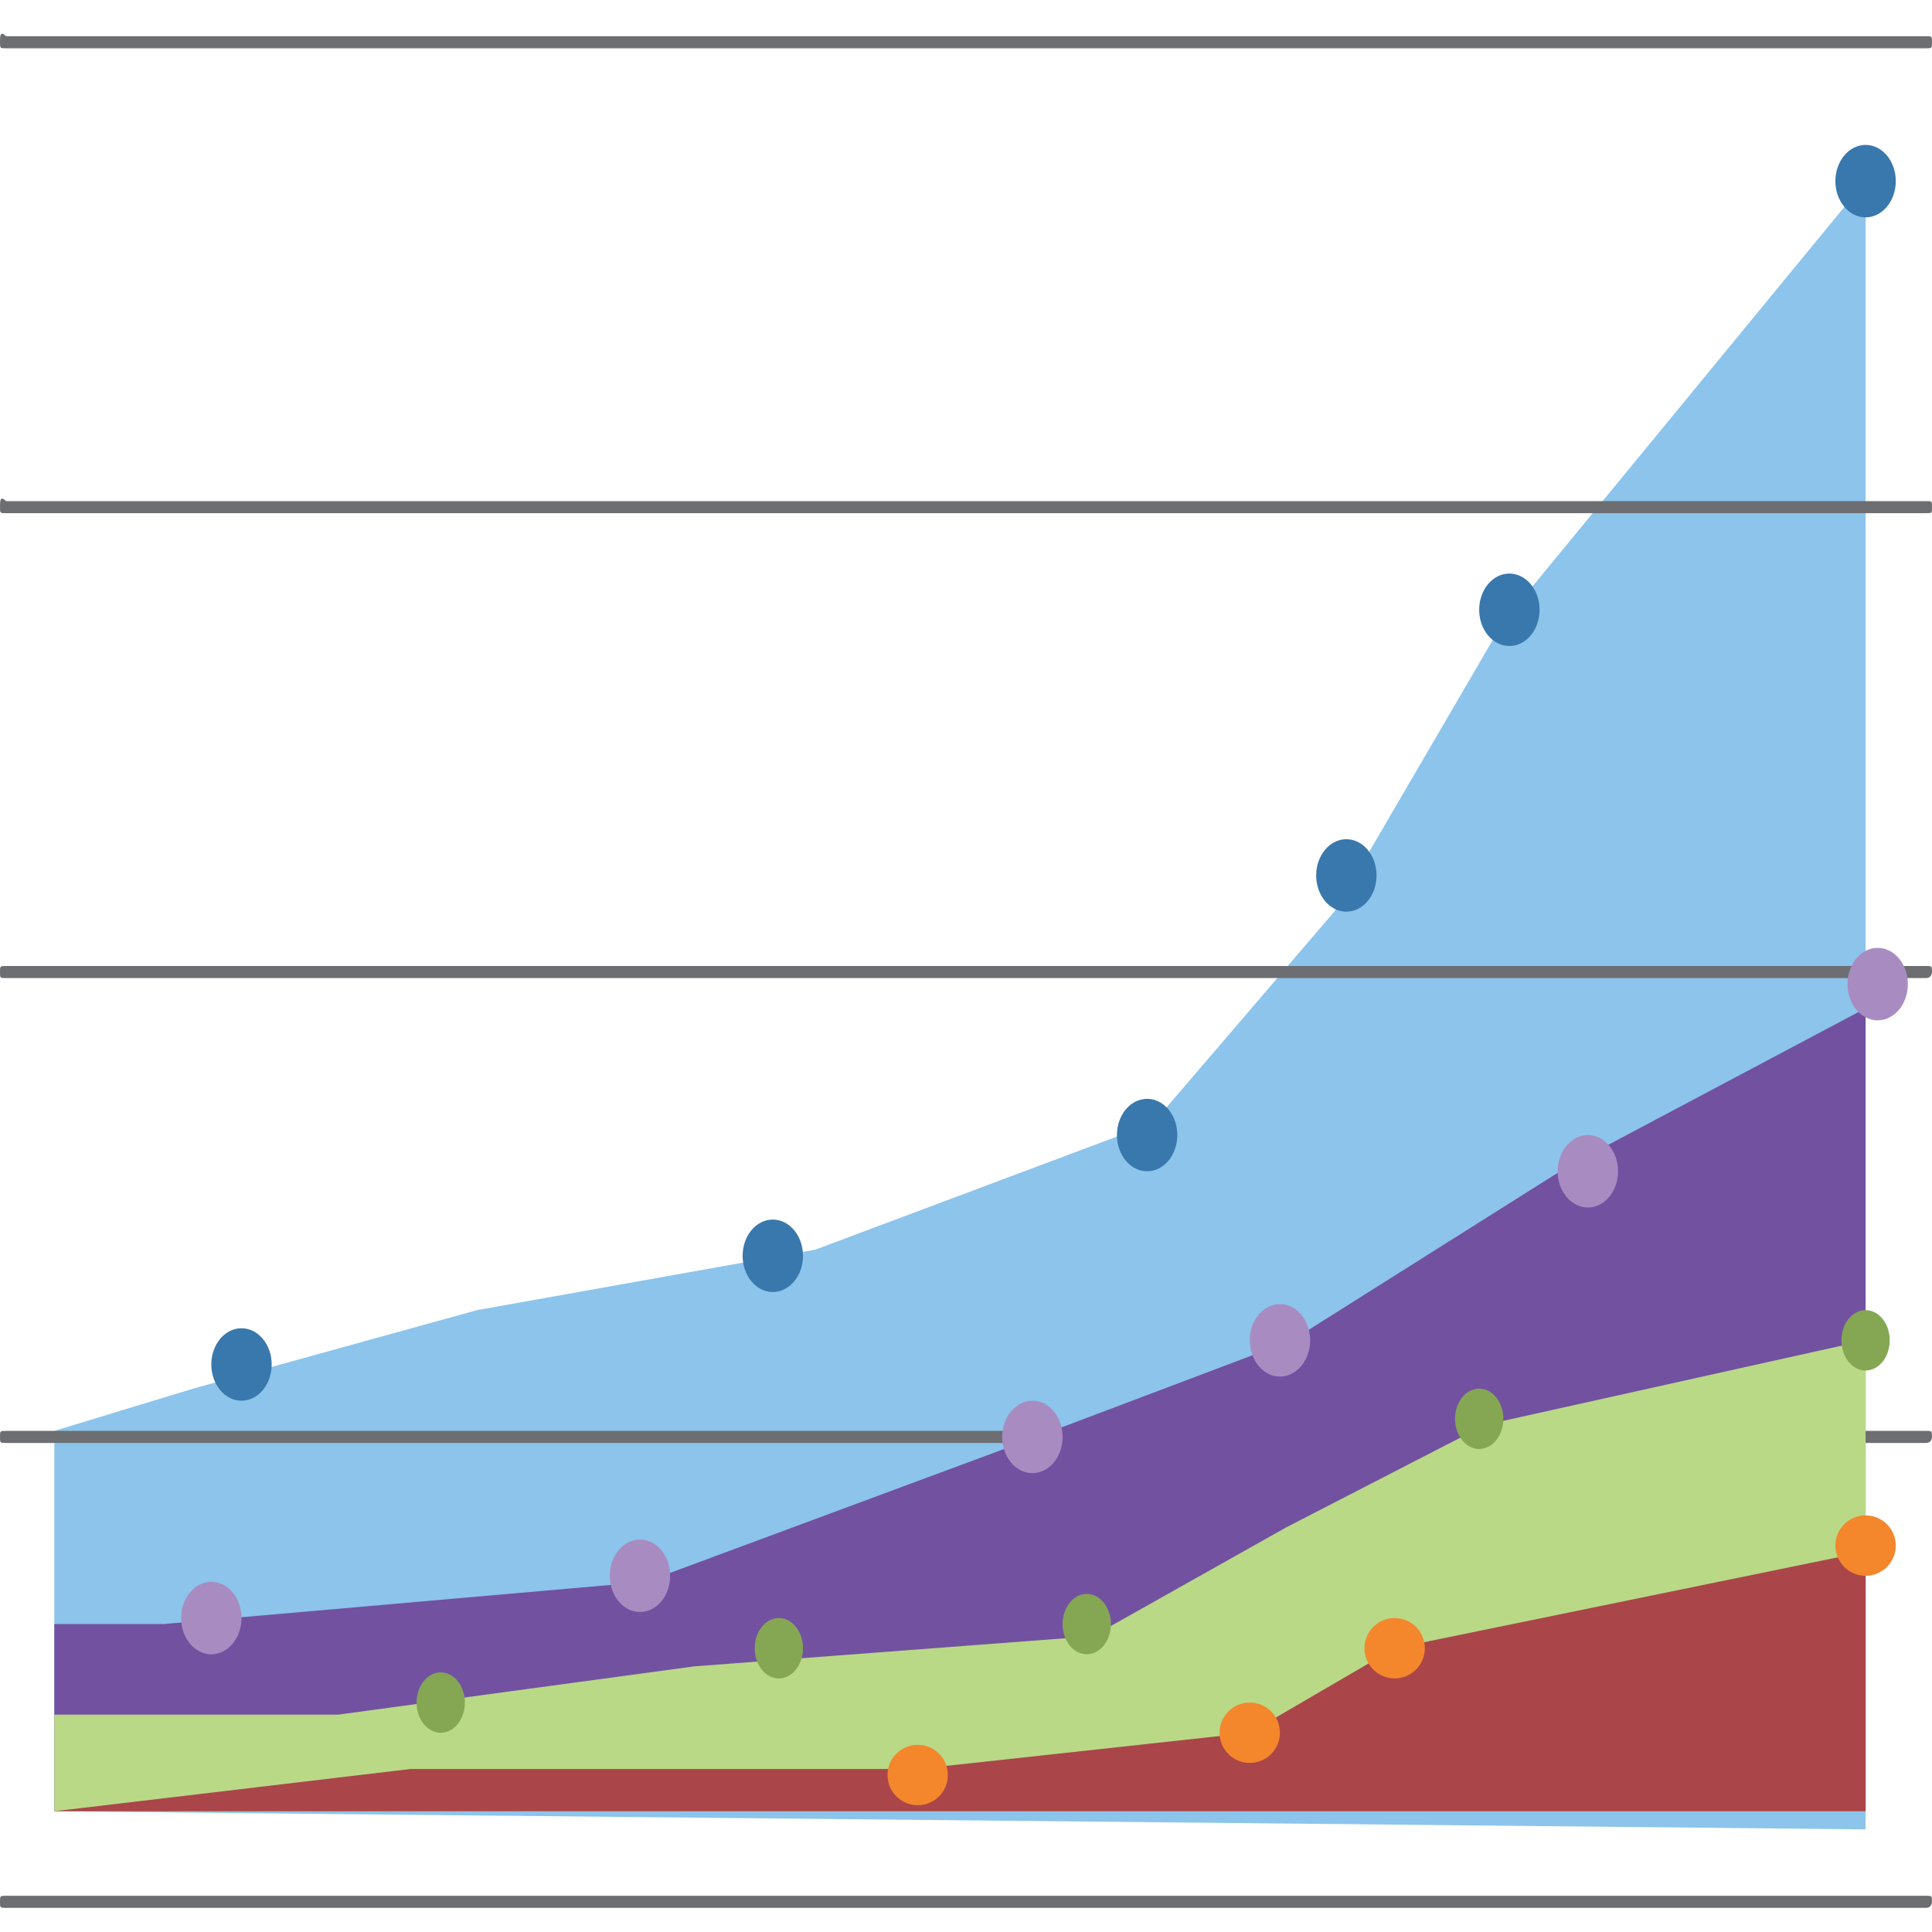 <?xml version="1.0" encoding="utf-8"?>
<!-- Generator: Adobe Illustrator 21.0.0, SVG Export Plug-In . SVG Version: 6.00 Build 0)  -->
<svg version="1.1" id="Layer_1" xmlns="http://www.w3.org/2000/svg" xmlns:xlink="http://www.w3.org/1999/xlink" x="0px" y="0px"
	 viewBox="0 0 32 32" style="enable-background:new 0 0 32 32;" xml:space="preserve">
<style type="text/css">
	.st0{fill:#8CC4EB;}
	.st1{fill:#6D6E71;}
	.st2{fill:#7251A1;}
	.st3{fill:#B9D986;}
	.st4{fill:#AA454A;}
	.st5{fill:#3978AC;}
	.st6{fill:#A88CC1;}
	.st7{fill:#85A754;}
	.st8{fill:#F4862C;}
</style>
<g>
	<polygon class="st0" points="30.9,30.3 30.9,3 24.9,10.3 22.1,15.1 19.1,18.6 13.5,20.7 7.9,21.7 3.2,23 0.9,23.7 0.9,30 	"/>
	<g>
		<path class="st1" d="M0.1,31.6h31.8c0.1,0,0.1-0.1,0.1-0.1c0-0.1,0-0.1-0.1-0.1H0.1C0,31.4,0,31.4,0,31.5C0,31.6,0,31.6,0.1,31.6
			L0.1,31.6z M0.1,31.6"/>
		<path class="st1" d="M0.1,23.9h31.8c0.1,0,0.1-0.1,0.1-0.1c0-0.1,0-0.1-0.1-0.1H0.1C0,23.7,0,23.7,0,23.8C0,23.9,0,23.9,0.1,23.9
			L0.1,23.9z M0.1,23.9"/>
		<path class="st1" d="M0.1,16.2h31.8c0.1,0,0.1-0.1,0.1-0.1c0-0.1,0-0.1-0.1-0.1H0.1C0,16,0,16,0,16.1C0,16.2,0,16.2,0.1,16.2
			L0.1,16.2z M0.1,16.2"/>
		<path class="st1" d="M0.1,8.5h31.8C32,8.5,32,8.5,32,8.4c0-0.1,0-0.1-0.1-0.1H0.1C0,8.2,0,8.3,0,8.4C0,8.5,0,8.5,0.1,8.5L0.1,8.5z
			 M0.1,8.5"/>
		<path class="st1" d="M0.1,0.8h31.8C32,0.8,32,0.8,32,0.7c0-0.1,0-0.1-0.1-0.1H0.1C0,0.5,0,0.6,0,0.7C0,0.8,0,0.8,0.1,0.8L0.1,0.8z
			 M0.1,0.8"/>
	</g>
	<polygon class="st2" points="30.9,16.7 26,19.3 21.4,22.2 16.9,23.9 10.7,26.2 2.7,26.9 0.9,26.9 0.9,30 30.9,30 	"/>
	<polygon class="st3" points="30.9,22.2 24.6,23.6 21.3,25.3 18.1,27.1 11.5,27.6 5.6,28.4 0.9,28.4 0.9,30 30.9,30 	"/>
	<polygon class="st4" points="30.9,25.7 23.1,27.3 20.7,28.7 15.2,29.3 11,29.3 6.8,29.3 0.9,30 30.9,30 	"/>
	<ellipse class="st5" cx="4" cy="22.6" rx="0.5" ry="0.6"/>
	<ellipse class="st6" cx="3.5" cy="26.8" rx="0.5" ry="0.6"/>
	<ellipse class="st6" cx="10.6" cy="26.1" rx="0.5" ry="0.6"/>
	<ellipse class="st6" cx="17.1" cy="23.8" rx="0.5" ry="0.6"/>
	<ellipse class="st6" cx="21.2" cy="22.2" rx="0.5" ry="0.6"/>
	<ellipse class="st6" cx="26.3" cy="19.4" rx="0.5" ry="0.6"/>
	<ellipse class="st6" cx="31.1" cy="16.3" rx="0.5" ry="0.6"/>
	<ellipse class="st5" cx="12.8" cy="20.8" rx="0.5" ry="0.6"/>
	<ellipse class="st5" cx="19" cy="18.8" rx="0.5" ry="0.6"/>
	<ellipse class="st5" cx="22.3" cy="14.5" rx="0.5" ry="0.6"/>
	<ellipse class="st5" cx="25" cy="10.1" rx="0.5" ry="0.6"/>
	<ellipse class="st5" cx="30.9" cy="3" rx="0.5" ry="0.6"/>
	<ellipse class="st7" cx="7.3" cy="28.2" rx="0.4" ry="0.5"/>
	<ellipse class="st7" cx="12.9" cy="27.3" rx="0.4" ry="0.5"/>
	<ellipse class="st7" cx="18" cy="26.9" rx="0.4" ry="0.5"/>
	<ellipse class="st7" cx="24.5" cy="23.5" rx="0.4" ry="0.5"/>
	<ellipse class="st7" cx="30.9" cy="22.2" rx="0.4" ry="0.5"/>
	<ellipse class="st8" cx="23.1" cy="27.3" rx="0.5" ry="0.5"/>
	<ellipse class="st8" cx="30.9" cy="25.6" rx="0.5" ry="0.5"/>
	<ellipse class="st8" cx="20.7" cy="28.7" rx="0.5" ry="0.5"/>
	<ellipse class="st8" cx="15.2" cy="29.4" rx="0.5" ry="0.5"/>
</g>
</svg>
